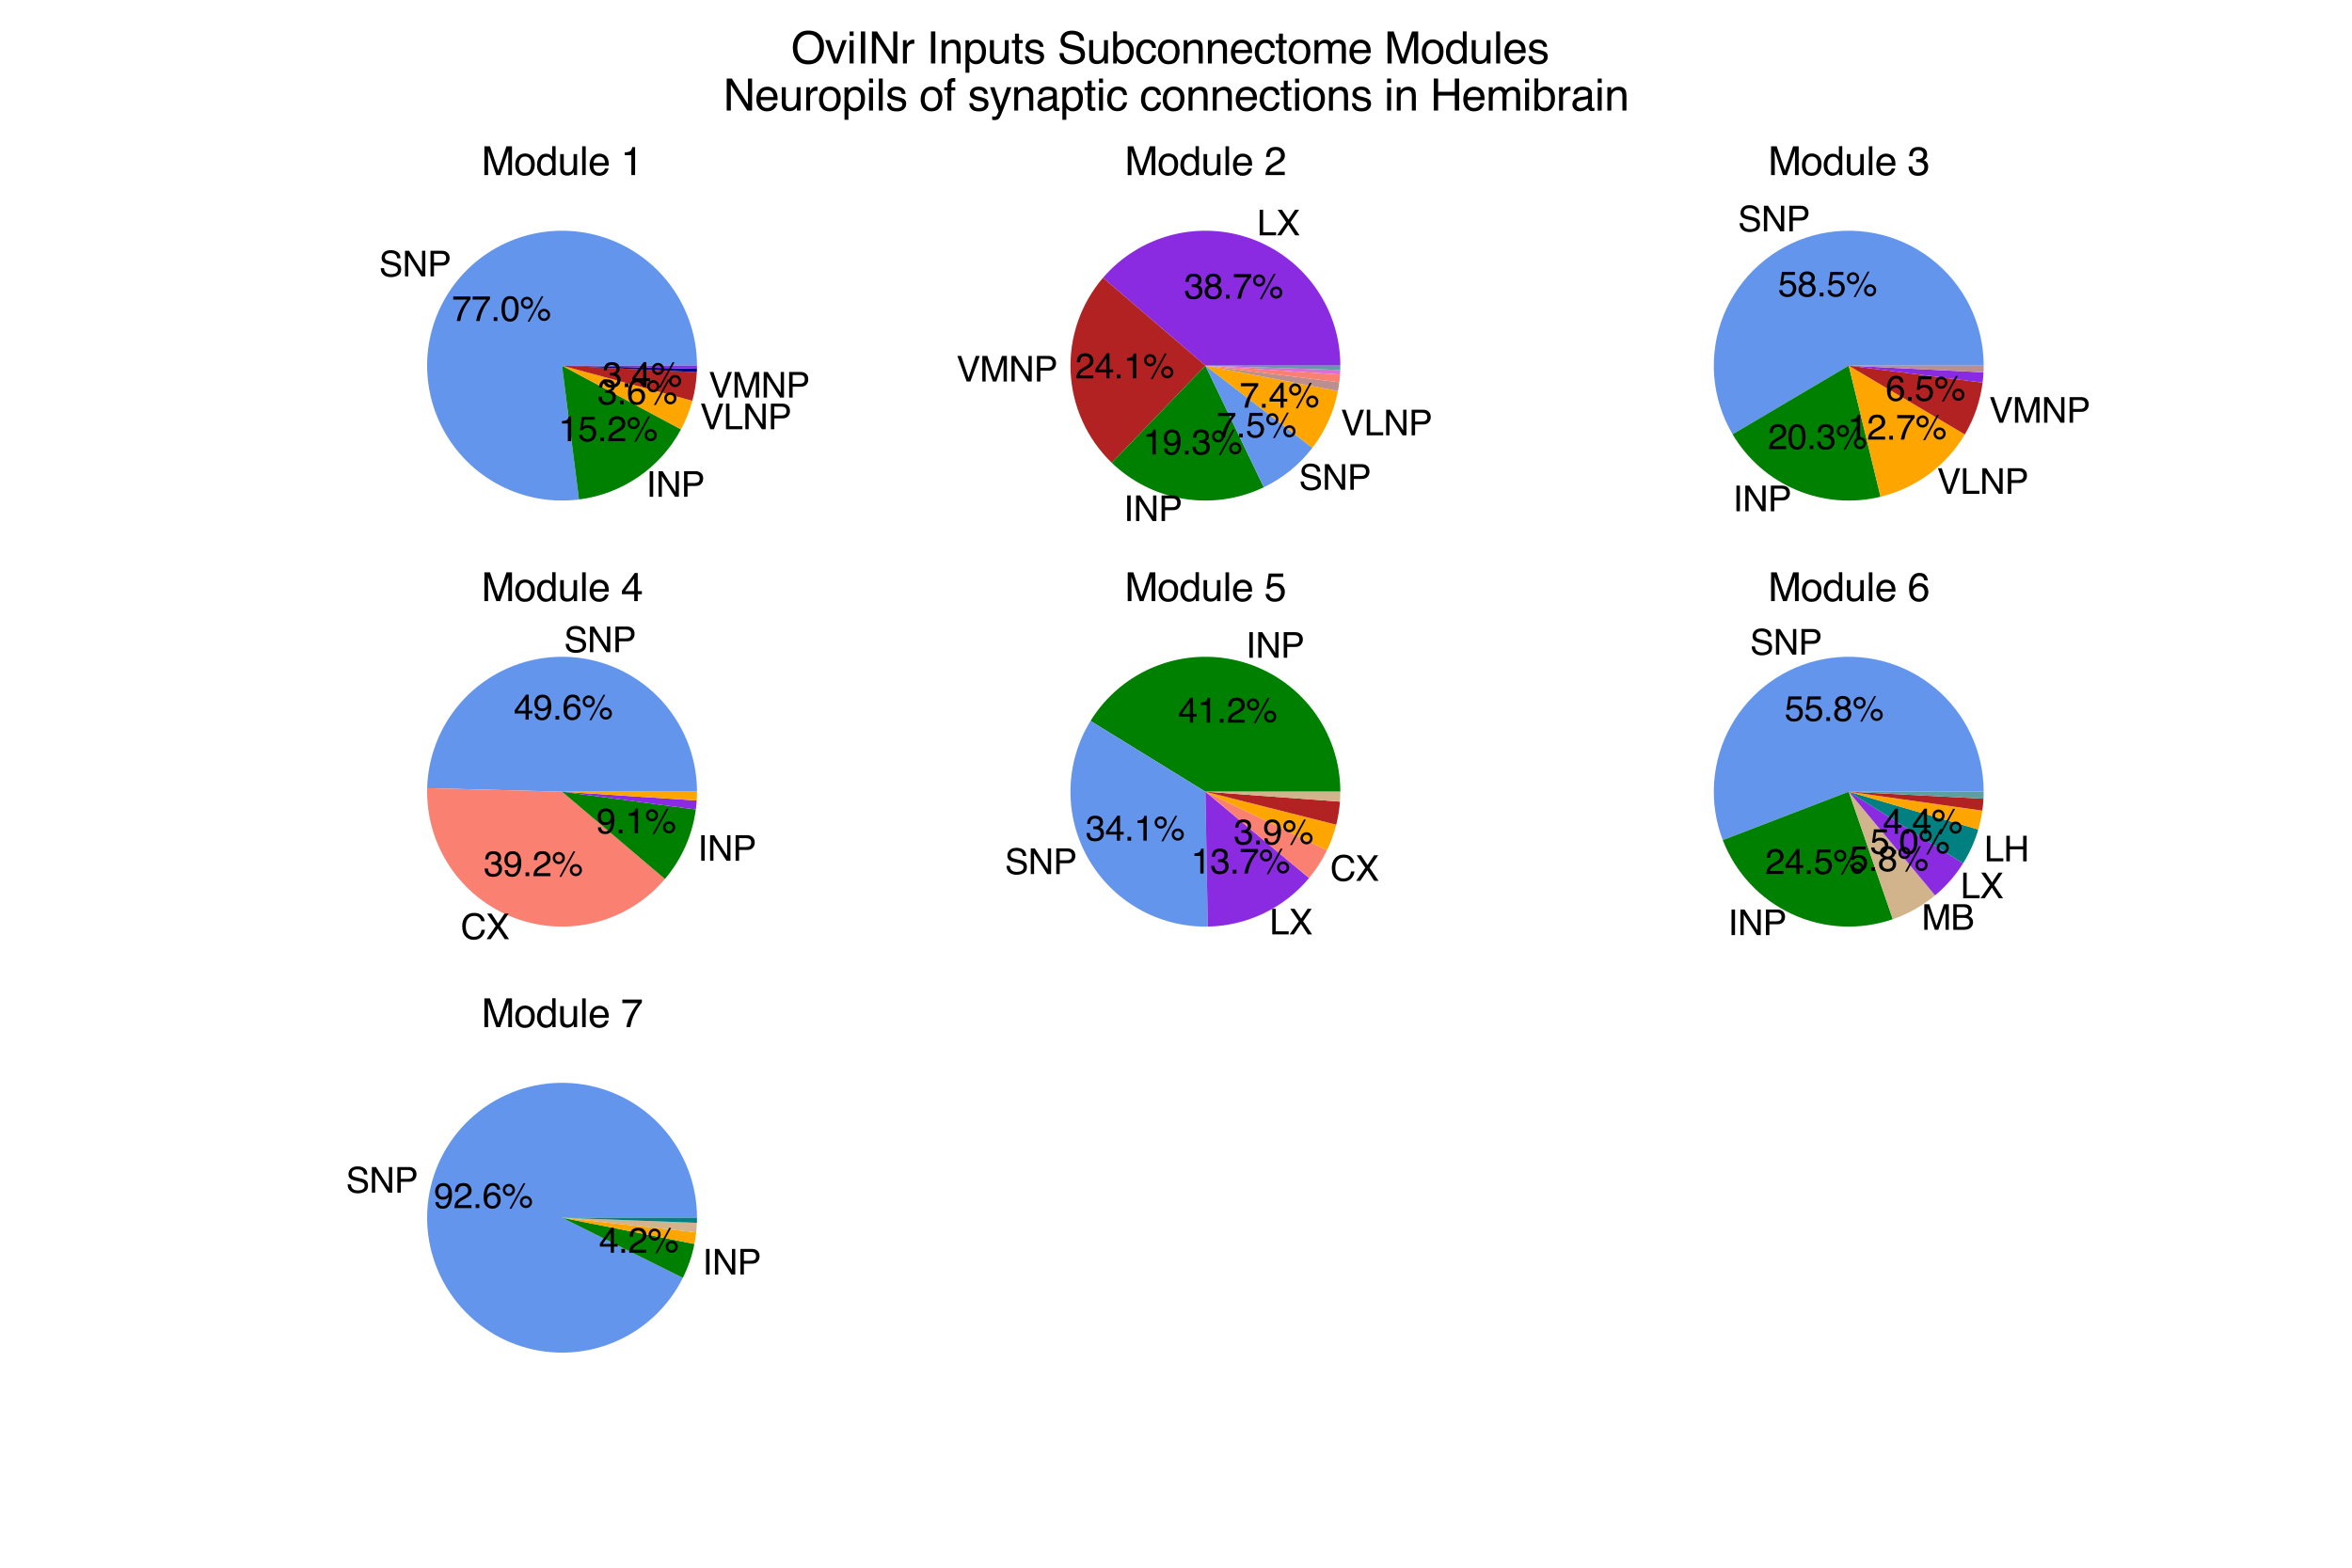 <?xml version="1.0" encoding="utf-8" standalone="no"?>
<!DOCTYPE svg PUBLIC "-//W3C//DTD SVG 1.1//EN"
  "http://www.w3.org/Graphics/SVG/1.1/DTD/svg11.dtd">
<svg xmlns:xlink="http://www.w3.org/1999/xlink" width="1080pt" height="720pt" viewBox="0 0 1080 720" xmlns="http://www.w3.org/2000/svg" version="1.1">
 <defs>
  <style type="text/css">*{stroke-linejoin: round; stroke-linecap: butt}</style>
 </defs>
 <g id="figure_1">
  <g id="patch_1">
   <path d="M 0 720 
L 1080 720 
L 1080 0 
L 0 0 
z
" style="fill: #ffffff"/>
  </g>
  <g id="axes_1">
   <g id="patch_2">
    <path d="M 320.051 167.929 
C 320.051 161.672 319.103 155.45 317.239 149.476 
C 315.375 143.503 312.618 137.846 309.06 132.698 
C 305.502 127.55 301.184 122.971 296.255 119.117 
C 291.325 115.262 285.84 112.177 279.986 109.965 
C 274.132 107.754 267.977 106.442 261.73 106.074 
C 255.483 105.706 249.217 106.287 243.144 107.796 
C 237.071 109.306 231.261 111.726 225.913 114.975 
C 220.566 118.225 215.741 122.266 211.603 126.96 
C 207.466 131.655 204.063 136.949 201.511 142.663 
C 198.96 148.377 197.288 154.444 196.554 160.659 
C 195.82 166.873 196.031 173.163 197.181 179.314 
C 198.33 185.465 200.405 191.407 203.335 196.936 
C 206.264 202.466 210.015 207.52 214.458 211.926 
C 218.901 216.332 223.986 220.04 229.54 222.923 
C 235.094 225.807 241.053 227.832 247.213 228.93 
C 253.374 230.028 259.665 230.187 265.873 229.401 
L 258.088 167.929 
z
" style="fill: #6495ed"/>
   </g>
   <g id="patch_3">
    <path d="M 265.873 229.401 
C 275.682 228.159 285.052 224.586 293.199 218.984 
C 301.345 213.382 308.034 205.91 312.704 197.195 
L 258.088 167.929 
z
" style="fill: #008000"/>
   </g>
   <g id="patch_4">
    <path d="M 312.704 197.195 
C 313.818 195.115 314.813 192.972 315.684 190.778 
C 316.554 188.584 317.299 186.342 317.913 184.063 
L 258.088 167.929 
z
" style="fill: #ffa500"/>
   </g>
   <g id="patch_5">
    <path d="M 317.913 184.063 
C 318.491 181.92 318.954 179.747 319.299 177.554 
C 319.643 175.361 319.87 173.151 319.978 170.934 
L 258.088 167.929 
z
" style="fill: #b22222"/>
   </g>
   <g id="patch_6">
    <path d="M 319.978 170.934 
C 319.99 170.671 320.002 170.408 320.011 170.145 
C 320.02 169.882 320.028 169.619 320.034 169.355 
L 258.088 167.929 
z
" style="fill: #000080"/>
   </g>
   <g id="patch_7">
    <path d="M 320.034 169.355 
C 320.04 169.118 320.044 168.88 320.046 168.642 
C 320.049 168.405 320.051 168.167 320.051 167.929 
L 258.088 167.929 
z
" style="fill: #8a2be2"/>
   </g>
   <g id="matplotlib.axis_1"/>
   <g id="matplotlib.axis_2"/>
   <g id="text_1">
    <!-- SNP -->
    <g transform="translate(174.055 126.935) scale(0.16 -0.16)">
     <defs>
      <path id="Helvetica-53" d="M 894 1481 
Q 916 1091 1078 847 
Q 1388 391 2169 391 
Q 2519 391 2806 491 
Q 3363 684 3363 1184 
Q 3363 1559 3128 1719 
Q 2891 1875 2384 1991 
L 1763 2131 
Q 1153 2269 900 2434 
Q 463 2722 463 3294 
Q 463 3913 891 4309 
Q 1319 4706 2103 4706 
Q 2825 4706 3329 4357 
Q 3834 4009 3834 3244 
L 3250 3244 
Q 3203 3613 3050 3809 
Q 2766 4169 2084 4169 
Q 1534 4169 1293 3937 
Q 1053 3706 1053 3400 
Q 1053 3063 1334 2906 
Q 1519 2806 2169 2656 
L 2813 2509 
Q 3278 2403 3531 2219 
Q 3969 1897 3969 1284 
Q 3969 522 3414 194 
Q 2859 -134 2125 -134 
Q 1269 -134 784 303 
Q 300 738 309 1481 
L 894 1481 
z
M 2150 4716 
L 2150 4716 
z
" transform="scale(0.016)"/>
      <path id="Helvetica-4e" d="M 488 4591 
L 1222 4591 
L 3541 872 
L 3541 4591 
L 4131 4591 
L 4131 0 
L 3434 0 
L 1081 3716 
L 1081 0 
L 488 0 
L 488 4591 
z
M 2269 4591 
L 2269 4591 
z
" transform="scale(0.016)"/>
      <path id="Helvetica-50" d="M 547 4591 
L 2613 4591 
Q 3225 4591 3600 4245 
Q 3975 3900 3975 3275 
Q 3975 2738 3640 2339 
Q 3306 1941 2613 1941 
L 1169 1941 
L 1169 0 
L 547 0 
L 547 4591 
z
M 3347 3272 
Q 3347 3778 2972 3959 
Q 2766 4056 2406 4056 
L 1169 4056 
L 1169 2466 
L 2406 2466 
Q 2825 2466 3086 2644 
Q 3347 2822 3347 3272 
z
" transform="scale(0.016)"/>
     </defs>
     <use xlink:href="#Helvetica-53"/>
     <use xlink:href="#Helvetica-4e" transform="translate(66.699 0)"/>
     <use xlink:href="#Helvetica-50" transform="translate(138.916 0)"/>
    </g>
   </g>
   <g id="text_2">
    <!-- 77.0% -->
    <g transform="translate(207.515 147.419) scale(0.16 -0.16)">
     <defs>
      <path id="Helvetica-37" d="M 3347 4400 
L 3347 3909 
Q 3131 3700 2773 3181 
Q 2416 2663 2141 2063 
Q 1869 1478 1728 997 
Q 1638 688 1494 0 
L 872 0 
Q 1084 1281 1809 2550 
Q 2238 3294 2709 3834 
L 234 3834 
L 234 4400 
L 3347 4400 
z
" transform="scale(0.016)"/>
      <path id="Helvetica-2e" d="M 547 681 
L 1200 681 
L 1200 0 
L 547 0 
L 547 681 
z
" transform="scale(0.016)"/>
      <path id="Helvetica-30" d="M 1731 4475 
Q 2600 4475 2988 3759 
Q 3288 3206 3288 2244 
Q 3288 1331 3016 734 
Q 2622 -122 1728 -122 
Q 922 -122 528 578 
Q 200 1163 200 2147 
Q 200 2909 397 3456 
Q 766 4475 1731 4475 
z
M 1725 391 
Q 2163 391 2422 778 
Q 2681 1166 2681 2222 
Q 2681 2984 2493 3476 
Q 2306 3969 1766 3969 
Q 1269 3969 1039 3501 
Q 809 3034 809 2125 
Q 809 1441 956 1025 
Q 1181 391 1725 391 
z
" transform="scale(0.016)"/>
      <path id="Helvetica-25" d="M 4363 2175 
Q 4813 2175 5131 1856 
Q 5450 1538 5450 1088 
Q 5450 638 5131 319 
Q 4813 0 4363 0 
Q 3909 0 3590 319 
Q 3272 638 3272 1088 
Q 3272 1538 3590 1856 
Q 3909 2175 4363 2175 
z
M 3909 4456 
L 4256 4456 
L 1753 -119 
L 1406 -119 
L 3909 4456 
z
M 1294 2606 
Q 1563 2606 1752 2795 
Q 1941 2984 1941 3250 
Q 1941 3516 1752 3705 
Q 1563 3894 1294 3894 
Q 1028 3894 839 3706 
Q 650 3519 650 3250 
Q 650 2984 839 2795 
Q 1028 2606 1294 2606 
z
M 1294 4341 
Q 1747 4341 2065 4020 
Q 2384 3700 2384 3250 
Q 2384 2800 2065 2481 
Q 1747 2163 1294 2163 
Q 844 2163 525 2481 
Q 206 2800 206 3250 
Q 206 3700 525 4020 
Q 844 4341 1294 4341 
z
M 4363 444 
Q 4628 444 4817 633 
Q 5006 822 5006 1088 
Q 5006 1353 4817 1542 
Q 4628 1731 4363 1731 
Q 4094 1731 3905 1542 
Q 3716 1353 3716 1088 
Q 3716 822 3905 633 
Q 4094 444 4363 444 
z
" transform="scale(0.016)"/>
     </defs>
     <use xlink:href="#Helvetica-37"/>
     <use xlink:href="#Helvetica-37" transform="translate(55.615 0)"/>
     <use xlink:href="#Helvetica-2e" transform="translate(111.23 0)"/>
     <use xlink:href="#Helvetica-30" transform="translate(139.014 0)"/>
     <use xlink:href="#Helvetica-25" transform="translate(194.629 0)"/>
    </g>
   </g>
   <g id="text_3">
    <!-- INP -->
    <g transform="translate(296.71 228.161) scale(0.16 -0.16)">
     <defs>
      <path id="Helvetica-49" d="M 628 4591 
L 1256 4591 
L 1256 0 
L 628 0 
L 628 4591 
z
" transform="scale(0.016)"/>
     </defs>
     <use xlink:href="#Helvetica-49"/>
     <use xlink:href="#Helvetica-4e" transform="translate(27.783 0)"/>
     <use xlink:href="#Helvetica-50" transform="translate(100 0)"/>
    </g>
   </g>
   <g id="text_4">
    <!-- 15.2% -->
    <g transform="translate(256.472 202.633) scale(0.16 -0.16)">
     <defs>
      <path id="Helvetica-31" d="M 613 3169 
L 613 3600 
Q 1222 3659 1462 3798 
Q 1703 3938 1822 4456 
L 2266 4456 
L 2266 0 
L 1666 0 
L 1666 3169 
L 613 3169 
z
" transform="scale(0.016)"/>
      <path id="Helvetica-35" d="M 791 1141 
Q 847 659 1238 475 
Q 1438 381 1700 381 
Q 2200 381 2440 700 
Q 2681 1019 2681 1406 
Q 2681 1875 2395 2131 
Q 2109 2388 1709 2388 
Q 1419 2388 1211 2275 
Q 1003 2163 856 1963 
L 369 1991 
L 709 4400 
L 3034 4400 
L 3034 3856 
L 1131 3856 
L 941 2613 
Q 1097 2731 1238 2791 
Q 1488 2894 1816 2894 
Q 2431 2894 2859 2497 
Q 3288 2100 3288 1491 
Q 3288 856 2895 371 
Q 2503 -113 1644 -113 
Q 1097 -113 676 195 
Q 256 503 206 1141 
L 791 1141 
z
" transform="scale(0.016)"/>
      <path id="Helvetica-32" d="M 200 0 
Q 231 578 439 1006 
Q 647 1434 1250 1784 
L 1850 2131 
Q 2253 2366 2416 2531 
Q 2672 2791 2672 3125 
Q 2672 3516 2437 3745 
Q 2203 3975 1813 3975 
Q 1234 3975 1013 3538 
Q 894 3303 881 2888 
L 309 2888 
Q 319 3472 525 3841 
Q 891 4491 1816 4491 
Q 2584 4491 2939 4075 
Q 3294 3659 3294 3150 
Q 3294 2613 2916 2231 
Q 2697 2009 2131 1694 
L 1703 1456 
Q 1397 1288 1222 1134 
Q 909 863 828 531 
L 3272 531 
L 3272 0 
L 200 0 
z
" transform="scale(0.016)"/>
     </defs>
     <use xlink:href="#Helvetica-31"/>
     <use xlink:href="#Helvetica-35" transform="translate(55.615 0)"/>
     <use xlink:href="#Helvetica-2e" transform="translate(111.23 0)"/>
     <use xlink:href="#Helvetica-32" transform="translate(139.014 0)"/>
     <use xlink:href="#Helvetica-25" transform="translate(194.629 0)"/>
    </g>
   </g>
   <g id="text_5">
    <!-- VLNP -->
    <g transform="translate(321.443 197.135) scale(0.16 -0.16)">
     <defs>
      <path id="Helvetica-56" d="M 850 4591 
L 2169 681 
L 3472 4591 
L 4169 4591 
L 2494 0 
L 1834 0 
L 163 4591 
L 850 4591 
z
" transform="scale(0.016)"/>
      <path id="Helvetica-4c" d="M 488 4591 
L 1109 4591 
L 1109 547 
L 3434 547 
L 3434 0 
L 488 0 
L 488 4591 
z
" transform="scale(0.016)"/>
     </defs>
     <use xlink:href="#Helvetica-56"/>
     <use xlink:href="#Helvetica-4c" transform="translate(66.699 0)"/>
     <use xlink:href="#Helvetica-4e" transform="translate(122.314 0)"/>
     <use xlink:href="#Helvetica-50" transform="translate(194.531 0)"/>
    </g>
   </g>
   <g id="text_6">
    <!-- 3.6% -->
    <g transform="translate(274.412 185.71) scale(0.16 -0.16)">
     <defs>
      <path id="Helvetica-33" d="M 1663 -122 
Q 869 -122 511 314 
Q 153 750 153 1375 
L 741 1375 
Q 778 941 903 744 
Q 1122 391 1694 391 
Q 2138 391 2406 628 
Q 2675 866 2675 1241 
Q 2675 1703 2392 1887 
Q 2109 2072 1606 2072 
Q 1550 2072 1492 2070 
Q 1434 2069 1375 2066 
L 1375 2563 
Q 1463 2553 1522 2550 
Q 1581 2547 1650 2547 
Q 1966 2547 2169 2647 
Q 2525 2822 2525 3272 
Q 2525 3606 2287 3787 
Q 2050 3969 1734 3969 
Q 1172 3969 956 3594 
Q 838 3388 822 3006 
L 266 3006 
Q 266 3506 466 3856 
Q 809 4481 1675 4481 
Q 2359 4481 2734 4176 
Q 3109 3872 3109 3294 
Q 3109 2881 2888 2625 
Q 2750 2466 2531 2375 
Q 2884 2278 3082 2001 
Q 3281 1725 3281 1325 
Q 3281 684 2859 281 
Q 2438 -122 1663 -122 
z
" transform="scale(0.016)"/>
      <path id="Helvetica-36" d="M 1872 4494 
Q 2622 4494 2917 4105 
Q 3213 3716 3213 3303 
L 2656 3303 
Q 2606 3569 2497 3719 
Q 2294 4000 1881 4000 
Q 1409 4000 1131 3564 
Q 853 3128 822 2316 
Q 1016 2600 1309 2741 
Q 1578 2866 1909 2866 
Q 2472 2866 2890 2506 
Q 3309 2147 3309 1434 
Q 3309 825 2912 354 
Q 2516 -116 1781 -116 
Q 1153 -116 697 361 
Q 241 838 241 1966 
Q 241 2800 444 3381 
Q 834 4494 1872 4494 
z
M 1831 384 
Q 2275 384 2495 682 
Q 2716 981 2716 1388 
Q 2716 1731 2519 2042 
Q 2322 2353 1803 2353 
Q 1441 2353 1167 2112 
Q 894 1872 894 1388 
Q 894 963 1142 673 
Q 1391 384 1831 384 
z
" transform="scale(0.016)"/>
     </defs>
     <use xlink:href="#Helvetica-33"/>
     <use xlink:href="#Helvetica-2e" transform="translate(55.615 0)"/>
     <use xlink:href="#Helvetica-36" transform="translate(83.398 0)"/>
     <use xlink:href="#Helvetica-25" transform="translate(139.014 0)"/>
    </g>
   </g>
   <g id="text_7">
    <!-- VMNP -->
    <g transform="translate(325.42 182.588) scale(0.16 -0.16)">
     <defs>
      <path id="Helvetica-4d" d="M 472 4591 
L 1363 4591 
L 2681 709 
L 3991 4591 
L 4872 4591 
L 4872 0 
L 4281 0 
L 4281 2709 
Q 4281 2850 4287 3175 
Q 4294 3500 4294 3872 
L 2984 0 
L 2369 0 
L 1050 3872 
L 1050 3731 
Q 1050 3563 1058 3217 
Q 1066 2872 1066 2709 
L 1066 0 
L 472 0 
L 472 4591 
z
" transform="scale(0.016)"/>
     </defs>
     <use xlink:href="#Helvetica-56"/>
     <use xlink:href="#Helvetica-4d" transform="translate(66.699 0)"/>
     <use xlink:href="#Helvetica-4e" transform="translate(150 0)"/>
     <use xlink:href="#Helvetica-50" transform="translate(222.217 0)"/>
    </g>
   </g>
   <g id="text_8">
    <!-- 3.4% -->
    <g transform="translate(276.581 177.775) scale(0.16 -0.16)">
     <defs>
      <path id="Helvetica-34" d="M 2116 1584 
L 2116 3613 
L 681 1584 
L 2116 1584 
z
M 2125 0 
L 2125 1094 
L 163 1094 
L 163 1644 
L 2213 4488 
L 2688 4488 
L 2688 1584 
L 3347 1584 
L 3347 1094 
L 2688 1094 
L 2688 0 
L 2125 0 
z
" transform="scale(0.016)"/>
     </defs>
     <use xlink:href="#Helvetica-33"/>
     <use xlink:href="#Helvetica-2e" transform="translate(55.615 0)"/>
     <use xlink:href="#Helvetica-34" transform="translate(83.398 0)"/>
     <use xlink:href="#Helvetica-25" transform="translate(139.014 0)"/>
    </g>
   </g>
   <g id="text_9">
    <!-- Module 1 -->
    <g transform="translate(221.067 80.4) scale(0.18 -0.18)">
     <defs>
      <path id="Helvetica-6f" d="M 1741 363 
Q 2300 363 2508 786 
Q 2716 1209 2716 1728 
Q 2716 2197 2566 2491 
Q 2328 2953 1747 2953 
Q 1231 2953 997 2559 
Q 763 2166 763 1609 
Q 763 1075 997 719 
Q 1231 363 1741 363 
z
M 1763 3444 
Q 2409 3444 2856 3012 
Q 3303 2581 3303 1744 
Q 3303 934 2909 406 
Q 2516 -122 1688 -122 
Q 997 -122 590 345 
Q 184 813 184 1600 
Q 184 2444 612 2944 
Q 1041 3444 1763 3444 
z
M 1744 3428 
L 1744 3428 
z
" transform="scale(0.016)"/>
      <path id="Helvetica-64" d="M 769 1634 
Q 769 1097 997 734 
Q 1225 372 1728 372 
Q 2119 372 2370 708 
Q 2622 1044 2622 1672 
Q 2622 2306 2362 2611 
Q 2103 2916 1722 2916 
Q 1297 2916 1033 2591 
Q 769 2266 769 1634 
z
M 1616 3406 
Q 2000 3406 2259 3244 
Q 2409 3150 2600 2916 
L 2600 4606 
L 3141 4606 
L 3141 0 
L 2634 0 
L 2634 466 
Q 2438 156 2169 18 
Q 1900 -119 1553 -119 
Q 994 -119 584 351 
Q 175 822 175 1603 
Q 175 2334 548 2870 
Q 922 3406 1616 3406 
z
" transform="scale(0.016)"/>
      <path id="Helvetica-75" d="M 975 3347 
L 975 1125 
Q 975 869 1056 706 
Q 1206 406 1616 406 
Q 2203 406 2416 931 
Q 2531 1213 2531 1703 
L 2531 3347 
L 3094 3347 
L 3094 0 
L 2563 0 
L 2569 494 
Q 2459 303 2297 172 
Q 1975 -91 1516 -91 
Q 800 -91 541 388 
Q 400 644 400 1072 
L 400 3347 
L 975 3347 
z
M 1747 3428 
L 1747 3428 
z
" transform="scale(0.016)"/>
      <path id="Helvetica-6c" d="M 428 4591 
L 991 4591 
L 991 0 
L 428 0 
L 428 4591 
z
" transform="scale(0.016)"/>
      <path id="Helvetica-65" d="M 1806 3422 
Q 2163 3422 2497 3255 
Q 2831 3088 3006 2822 
Q 3175 2569 3231 2231 
Q 3281 2000 3281 1494 
L 828 1494 
Q 844 984 1069 676 
Q 1294 369 1766 369 
Q 2206 369 2469 659 
Q 2619 828 2681 1050 
L 3234 1050 
Q 3213 866 3089 639 
Q 2966 413 2813 269 
Q 2556 19 2178 -69 
Q 1975 -119 1719 -119 
Q 1094 -119 659 336 
Q 225 791 225 1609 
Q 225 2416 662 2919 
Q 1100 3422 1806 3422 
z
M 2703 1941 
Q 2669 2306 2544 2525 
Q 2313 2931 1772 2931 
Q 1384 2931 1121 2651 
Q 859 2372 844 1941 
L 2703 1941 
z
M 1753 3428 
L 1753 3428 
z
" transform="scale(0.016)"/>
      <path id="Helvetica-20" transform="scale(0.016)"/>
     </defs>
     <use xlink:href="#Helvetica-4d"/>
     <use xlink:href="#Helvetica-6f" transform="translate(83.301 0)"/>
     <use xlink:href="#Helvetica-64" transform="translate(138.916 0)"/>
     <use xlink:href="#Helvetica-75" transform="translate(194.531 0)"/>
     <use xlink:href="#Helvetica-6c" transform="translate(250.146 0)"/>
     <use xlink:href="#Helvetica-65" transform="translate(272.363 0)"/>
     <use xlink:href="#Helvetica-20" transform="translate(327.979 0)"/>
     <use xlink:href="#Helvetica-31" transform="translate(355.762 0)"/>
    </g>
   </g>
  </g>
  <g id="axes_2">
   <g id="patch_8">
    <path d="M 615.462 167.929 
C 615.462 155.274 611.585 142.918 604.356 132.531 
C 597.126 122.144 586.885 114.218 575.017 109.823 
C 563.149 105.428 550.215 104.773 537.964 107.946 
C 525.713 111.119 514.724 117.971 506.481 127.574 
L 553.5 167.929 
z
" style="fill: #8a2be2"/>
   </g>
   <g id="patch_9">
    <path d="M 506.481 127.574 
C 496.185 139.57 490.861 155.063 491.607 170.854 
C 492.353 186.645 499.115 201.567 510.496 212.539 
L 553.5 167.929 
z
" style="fill: #b22222"/>
   </g>
   <g id="patch_10">
    <path d="M 510.496 212.539 
C 519.594 221.309 531.16 227.09 543.636 229.102 
C 556.111 231.113 568.908 229.261 580.302 223.795 
L 553.5 167.929 
z
" style="fill: #008000"/>
   </g>
   <g id="patch_11">
    <path d="M 580.302 223.795 
C 584.668 221.701 588.773 219.102 592.534 216.051 
C 596.295 213 599.685 209.52 602.635 205.68 
L 553.5 167.929 
z
" style="fill: #6495ed"/>
   </g>
   <g id="patch_12">
    <path d="M 602.635 205.68 
C 605.57 201.86 608.049 197.711 610.023 193.317 
C 611.996 188.923 613.451 184.314 614.357 179.583 
L 553.5 167.929 
z
" style="fill: #ffa500"/>
   </g>
   <g id="patch_13">
    <path d="M 614.357 179.583 
C 614.484 178.917 614.601 178.248 614.707 177.577 
C 614.812 176.907 614.907 176.235 614.991 175.561 
L 553.5 167.929 
z
" style="fill: #bc8f8f"/>
   </g>
   <g id="patch_14">
    <path d="M 614.991 175.561 
C 615.064 174.971 615.128 174.381 615.185 173.789 
C 615.241 173.198 615.288 172.606 615.328 172.013 
L 553.5 167.929 
z
" style="fill: #fa8072"/>
   </g>
   <g id="patch_15">
    <path d="M 615.328 172.013 
C 615.351 171.665 615.371 171.317 615.388 170.969 
C 615.405 170.621 615.419 170.273 615.43 169.925 
L 553.5 167.929 
z
" style="fill: #da70d6"/>
   </g>
   <g id="patch_16">
    <path d="M 615.43 169.925 
C 615.441 169.592 615.449 169.26 615.454 168.927 
C 615.46 168.595 615.462 168.262 615.462 167.929 
L 553.5 167.929 
z
" style="fill: #5f9ea0"/>
   </g>
   <g id="matplotlib.axis_3"/>
   <g id="matplotlib.axis_4"/>
   <g id="text_10">
    <!-- LX -->
    <g transform="translate(577.169 108.084) scale(0.16 -0.16)">
     <defs>
      <path id="Helvetica-58" d="M 881 0 
L 131 0 
L 1775 2353 
L 234 4591 
L 1013 4591 
L 2184 2834 
L 3347 4591 
L 4088 4591 
L 2547 2353 
L 4163 0 
L 3391 0 
L 2153 1888 
L 881 0 
z
" transform="scale(0.016)"/>
     </defs>
     <use xlink:href="#Helvetica-4c"/>
     <use xlink:href="#Helvetica-58" transform="translate(55.615 0)"/>
    </g>
   </g>
   <g id="text_11">
    <!-- 38.7% -->
    <g transform="translate(543.728 137.137) scale(0.16 -0.16)">
     <defs>
      <path id="Helvetica-38" d="M 1741 2600 
Q 2113 2600 2322 2808 
Q 2531 3016 2531 3303 
Q 2531 3553 2331 3762 
Q 2131 3972 1722 3972 
Q 1316 3972 1134 3762 
Q 953 3553 953 3272 
Q 953 2956 1187 2778 
Q 1422 2600 1741 2600 
z
M 1775 384 
Q 2166 384 2423 595 
Q 2681 806 2681 1225 
Q 2681 1659 2415 1884 
Q 2150 2109 1734 2109 
Q 1331 2109 1076 1879 
Q 822 1650 822 1244 
Q 822 894 1055 639 
Q 1288 384 1775 384 
z
M 975 2384 
Q 741 2484 609 2619 
Q 363 2869 363 3269 
Q 363 3769 725 4128 
Q 1088 4488 1753 4488 
Q 2397 4488 2762 4148 
Q 3128 3809 3128 3356 
Q 3128 2938 2916 2678 
Q 2797 2531 2547 2391 
Q 2825 2263 2984 2097 
Q 3281 1784 3281 1284 
Q 3281 694 2884 283 
Q 2488 -128 1763 -128 
Q 1109 -128 657 226 
Q 206 581 206 1256 
Q 206 1653 400 1942 
Q 594 2231 975 2384 
z
" transform="scale(0.016)"/>
     </defs>
     <use xlink:href="#Helvetica-33"/>
     <use xlink:href="#Helvetica-38" transform="translate(55.615 0)"/>
     <use xlink:href="#Helvetica-2e" transform="translate(111.23 0)"/>
     <use xlink:href="#Helvetica-37" transform="translate(139.014 0)"/>
     <use xlink:href="#Helvetica-25" transform="translate(194.629 0)"/>
    </g>
   </g>
   <g id="text_12">
    <!-- VMNP -->
    <g transform="translate(439.19 175.218) scale(0.16 -0.16)">
     <use xlink:href="#Helvetica-56"/>
     <use xlink:href="#Helvetica-4d" transform="translate(66.699 0)"/>
     <use xlink:href="#Helvetica-4e" transform="translate(150 0)"/>
     <use xlink:href="#Helvetica-50" transform="translate(222.217 0)"/>
    </g>
   </g>
   <g id="text_13">
    <!-- 24.1% -->
    <g transform="translate(493.682 173.755) scale(0.16 -0.16)">
     <use xlink:href="#Helvetica-32"/>
     <use xlink:href="#Helvetica-34" transform="translate(55.615 0)"/>
     <use xlink:href="#Helvetica-2e" transform="translate(111.23 0)"/>
     <use xlink:href="#Helvetica-31" transform="translate(139.014 0)"/>
     <use xlink:href="#Helvetica-25" transform="translate(194.629 0)"/>
    </g>
   </g>
   <g id="text_14">
    <!-- INP -->
    <g transform="translate(515.977 239.29) scale(0.16 -0.16)">
     <use xlink:href="#Helvetica-49"/>
     <use xlink:href="#Helvetica-4e" transform="translate(27.783 0)"/>
     <use xlink:href="#Helvetica-50" transform="translate(100 0)"/>
    </g>
   </g>
   <g id="text_15">
    <!-- 19.3% -->
    <g transform="translate(524.899 208.704) scale(0.16 -0.16)">
     <defs>
      <path id="Helvetica-39" d="M 850 1081 
Q 875 616 1209 438 
Q 1381 344 1597 344 
Q 2000 344 2284 680 
Q 2569 1016 2688 2044 
Q 2500 1747 2223 1626 
Q 1947 1506 1628 1506 
Q 981 1506 604 1909 
Q 228 2313 228 2947 
Q 228 3556 600 4018 
Q 972 4481 1697 4481 
Q 2675 4481 3047 3600 
Q 3253 3116 3253 2388 
Q 3253 1566 3006 931 
Q 2597 -125 1619 -125 
Q 963 -125 622 219 
Q 281 563 281 1081 
L 850 1081 
z
M 1703 2000 
Q 2038 2000 2314 2220 
Q 2591 2441 2591 2991 
Q 2591 3484 2342 3726 
Q 2094 3969 1709 3969 
Q 1297 3969 1055 3692 
Q 813 3416 813 2953 
Q 813 2516 1025 2258 
Q 1238 2000 1703 2000 
z
" transform="scale(0.016)"/>
     </defs>
     <use xlink:href="#Helvetica-31"/>
     <use xlink:href="#Helvetica-39" transform="translate(55.615 0)"/>
     <use xlink:href="#Helvetica-2e" transform="translate(111.23 0)"/>
     <use xlink:href="#Helvetica-33" transform="translate(139.014 0)"/>
     <use xlink:href="#Helvetica-25" transform="translate(194.629 0)"/>
    </g>
   </g>
   <g id="text_16">
    <!-- SNP -->
    <g transform="translate(596.437 224.934) scale(0.16 -0.16)">
     <use xlink:href="#Helvetica-53"/>
     <use xlink:href="#Helvetica-4e" transform="translate(66.699 0)"/>
     <use xlink:href="#Helvetica-50" transform="translate(138.916 0)"/>
    </g>
   </g>
   <g id="text_17">
    <!-- 7.5% -->
    <g transform="translate(558.687 200.874) scale(0.16 -0.16)">
     <use xlink:href="#Helvetica-37"/>
     <use xlink:href="#Helvetica-2e" transform="translate(55.615 0)"/>
     <use xlink:href="#Helvetica-35" transform="translate(83.398 0)"/>
     <use xlink:href="#Helvetica-25" transform="translate(139.014 0)"/>
    </g>
   </g>
   <g id="text_18">
    <!-- VLNP -->
    <g transform="translate(615.675 199.927) scale(0.16 -0.16)">
     <use xlink:href="#Helvetica-56"/>
     <use xlink:href="#Helvetica-4c" transform="translate(66.699 0)"/>
     <use xlink:href="#Helvetica-4e" transform="translate(122.314 0)"/>
     <use xlink:href="#Helvetica-50" transform="translate(194.531 0)"/>
    </g>
   </g>
   <g id="text_19">
    <!-- 7.4% -->
    <g transform="translate(569.18 187.233) scale(0.16 -0.16)">
     <use xlink:href="#Helvetica-37"/>
     <use xlink:href="#Helvetica-2e" transform="translate(55.615 0)"/>
     <use xlink:href="#Helvetica-34" transform="translate(83.398 0)"/>
     <use xlink:href="#Helvetica-25" transform="translate(139.014 0)"/>
    </g>
   </g>
   <g id="text_20">
    <!-- Module 2 -->
    <g transform="translate(516.479 80.4) scale(0.18 -0.18)">
     <use xlink:href="#Helvetica-4d"/>
     <use xlink:href="#Helvetica-6f" transform="translate(83.301 0)"/>
     <use xlink:href="#Helvetica-64" transform="translate(138.916 0)"/>
     <use xlink:href="#Helvetica-75" transform="translate(194.531 0)"/>
     <use xlink:href="#Helvetica-6c" transform="translate(250.146 0)"/>
     <use xlink:href="#Helvetica-65" transform="translate(272.363 0)"/>
     <use xlink:href="#Helvetica-20" transform="translate(327.979 0)"/>
     <use xlink:href="#Helvetica-32" transform="translate(355.762 0)"/>
    </g>
   </g>
  </g>
  <g id="axes_3">
   <g id="patch_17">
    <path d="M 910.874 167.929 
C 910.874 158.399 908.675 148.996 904.449 140.454 
C 900.223 131.911 894.083 124.458 886.507 118.676 
C 878.931 112.893 870.123 108.936 860.768 107.112 
C 851.414 105.288 841.764 105.647 832.571 108.161 
C 823.378 110.674 814.888 115.275 807.762 121.604 
C 800.637 127.933 795.067 135.822 791.487 144.654 
C 787.907 153.487 786.413 163.027 787.121 172.531 
C 787.828 182.035 790.719 191.249 795.568 199.454 
L 848.912 167.929 
z
" style="fill: #6495ed"/>
   </g>
   <g id="patch_18">
    <path d="M 795.568 199.454 
C 802.324 210.886 812.579 219.849 824.813 225.013 
C 837.046 230.178 850.622 231.276 863.526 228.144 
L 848.912 167.929 
z
" style="fill: #008000"/>
   </g>
   <g id="patch_19">
    <path d="M 863.526 228.144 
C 871.556 226.195 879.116 222.659 885.759 217.745 
C 892.402 212.832 897.996 206.638 902.21 199.531 
L 848.912 167.929 
z
" style="fill: #ffa500"/>
   </g>
   <g id="patch_20">
    <path d="M 902.21 199.531 
C 904.366 195.894 906.144 192.047 907.517 188.048 
C 908.89 184.049 909.85 179.921 910.382 175.727 
L 848.912 167.929 
z
" style="fill: #b22222"/>
   </g>
   <g id="patch_21">
    <path d="M 910.382 175.727 
C 910.481 174.942 910.566 174.156 910.635 173.368 
C 910.704 172.58 910.759 171.791 910.798 171.002 
L 848.912 167.929 
z
" style="fill: #8a2be2"/>
   </g>
   <g id="patch_22">
    <path d="M 910.798 171.002 
C 910.823 170.49 910.842 169.978 910.855 169.466 
C 910.868 168.954 910.874 168.442 910.874 167.929 
L 848.912 167.929 
z
" style="fill: #bc8f8f"/>
   </g>
   <g id="matplotlib.axis_5"/>
   <g id="matplotlib.axis_6"/>
   <g id="text_21">
    <!-- SNP -->
    <g transform="translate(798.037 106.255) scale(0.16 -0.16)">
     <use xlink:href="#Helvetica-53"/>
     <use xlink:href="#Helvetica-4e" transform="translate(66.699 0)"/>
     <use xlink:href="#Helvetica-50" transform="translate(138.916 0)"/>
    </g>
   </g>
   <g id="text_22">
    <!-- 58.5% -->
    <g transform="translate(816.425 136.139) scale(0.16 -0.16)">
     <use xlink:href="#Helvetica-35"/>
     <use xlink:href="#Helvetica-38" transform="translate(55.615 0)"/>
     <use xlink:href="#Helvetica-2e" transform="translate(111.23 0)"/>
     <use xlink:href="#Helvetica-35" transform="translate(139.014 0)"/>
     <use xlink:href="#Helvetica-25" transform="translate(194.629 0)"/>
    </g>
   </g>
   <g id="text_23">
    <!-- INP -->
    <g transform="translate(795.731 234.793) scale(0.16 -0.16)">
     <use xlink:href="#Helvetica-49"/>
     <use xlink:href="#Helvetica-4e" transform="translate(27.783 0)"/>
     <use xlink:href="#Helvetica-50" transform="translate(100 0)"/>
    </g>
   </g>
   <g id="text_24">
    <!-- 20.3% -->
    <g transform="translate(811.77 206.251) scale(0.16 -0.16)">
     <use xlink:href="#Helvetica-32"/>
     <use xlink:href="#Helvetica-30" transform="translate(55.615 0)"/>
     <use xlink:href="#Helvetica-2e" transform="translate(111.23 0)"/>
     <use xlink:href="#Helvetica-33" transform="translate(139.014 0)"/>
     <use xlink:href="#Helvetica-25" transform="translate(194.629 0)"/>
    </g>
   </g>
   <g id="text_25">
    <!-- VLNP -->
    <g transform="translate(889.444 226.798) scale(0.16 -0.16)">
     <use xlink:href="#Helvetica-56"/>
     <use xlink:href="#Helvetica-4c" transform="translate(66.699 0)"/>
     <use xlink:href="#Helvetica-4e" transform="translate(122.314 0)"/>
     <use xlink:href="#Helvetica-50" transform="translate(194.531 0)"/>
    </g>
   </g>
   <g id="text_26">
    <!-- 12.7% -->
    <g transform="translate(848.338 201.89) scale(0.16 -0.16)">
     <use xlink:href="#Helvetica-31"/>
     <use xlink:href="#Helvetica-32" transform="translate(55.615 0)"/>
     <use xlink:href="#Helvetica-2e" transform="translate(111.23 0)"/>
     <use xlink:href="#Helvetica-37" transform="translate(139.014 0)"/>
     <use xlink:href="#Helvetica-25" transform="translate(194.629 0)"/>
    </g>
   </g>
   <g id="text_27">
    <!-- VMNP -->
    <g transform="translate(913.378 194.131) scale(0.16 -0.16)">
     <use xlink:href="#Helvetica-56"/>
     <use xlink:href="#Helvetica-4d" transform="translate(66.699 0)"/>
     <use xlink:href="#Helvetica-4e" transform="translate(150 0)"/>
     <use xlink:href="#Helvetica-50" transform="translate(222.217 0)"/>
    </g>
   </g>
   <g id="text_28">
    <!-- 6.5% -->
    <g transform="translate(865.841 184.072) scale(0.16 -0.16)">
     <use xlink:href="#Helvetica-36"/>
     <use xlink:href="#Helvetica-2e" transform="translate(55.615 0)"/>
     <use xlink:href="#Helvetica-35" transform="translate(83.398 0)"/>
     <use xlink:href="#Helvetica-25" transform="translate(139.014 0)"/>
    </g>
   </g>
   <g id="text_29">
    <!-- Module 3 -->
    <g transform="translate(811.891 80.4) scale(0.18 -0.18)">
     <use xlink:href="#Helvetica-4d"/>
     <use xlink:href="#Helvetica-6f" transform="translate(83.301 0)"/>
     <use xlink:href="#Helvetica-64" transform="translate(138.916 0)"/>
     <use xlink:href="#Helvetica-75" transform="translate(194.531 0)"/>
     <use xlink:href="#Helvetica-6c" transform="translate(250.146 0)"/>
     <use xlink:href="#Helvetica-65" transform="translate(272.363 0)"/>
     <use xlink:href="#Helvetica-20" transform="translate(327.979 0)"/>
     <use xlink:href="#Helvetica-33" transform="translate(355.762 0)"/>
    </g>
   </g>
  </g>
  <g id="axes_4">
   <g id="patch_23">
    <path d="M 320.051 363.6 
C 320.051 347.313 313.629 331.666 302.189 320.075 
C 290.748 308.483 275.187 301.857 258.902 301.643 
C 242.616 301.429 226.886 307.644 215.145 318.932 
C 203.405 330.219 196.575 345.693 196.147 361.973 
L 258.088 363.6 
z
" style="fill: #6495ed"/>
   </g>
   <g id="patch_24">
    <path d="M 196.147 361.973 
C 195.811 374.792 199.461 387.404 206.593 398.061 
C 213.725 408.718 223.992 416.903 235.97 421.48 
C 247.948 426.057 261.057 426.806 273.478 423.621 
C 285.899 420.436 297.03 413.473 305.328 403.696 
L 258.088 363.6 
z
" style="fill: #fa8072"/>
   </g>
   <g id="patch_25">
    <path d="M 305.328 403.696 
C 309.155 399.188 312.317 394.155 314.717 388.75 
C 317.117 383.346 318.731 377.625 319.51 371.763 
L 258.088 363.6 
z
" style="fill: #008000"/>
   </g>
   <g id="patch_26">
    <path d="M 319.51 371.763 
C 319.601 371.08 319.681 370.395 319.749 369.709 
C 319.817 369.023 319.873 368.336 319.918 367.648 
L 258.088 363.6 
z
" style="fill: #8a2be2"/>
   </g>
   <g id="patch_27">
    <path d="M 319.918 367.648 
C 319.962 366.975 319.995 366.3 320.017 365.625 
C 320.04 364.95 320.051 364.275 320.051 363.6 
L 258.088 363.6 
z
" style="fill: #ffa500"/>
   </g>
   <g id="matplotlib.axis_7"/>
   <g id="matplotlib.axis_8"/>
   <g id="text_30">
    <!-- SNP -->
    <g transform="translate(258.983 299.519) scale(0.16 -0.16)">
     <use xlink:href="#Helvetica-53"/>
     <use xlink:href="#Helvetica-4e" transform="translate(66.699 0)"/>
     <use xlink:href="#Helvetica-50" transform="translate(138.916 0)"/>
    </g>
   </g>
   <g id="text_31">
    <!-- 49.6% -->
    <g transform="translate(235.894 330.497) scale(0.16 -0.16)">
     <use xlink:href="#Helvetica-34"/>
     <use xlink:href="#Helvetica-39" transform="translate(55.615 0)"/>
     <use xlink:href="#Helvetica-2e" transform="translate(111.23 0)"/>
     <use xlink:href="#Helvetica-36" transform="translate(139.014 0)"/>
     <use xlink:href="#Helvetica-25" transform="translate(194.629 0)"/>
    </g>
   </g>
   <g id="text_32">
    <!-- CX -->
    <g transform="translate(211.53 431.339) scale(0.16 -0.16)">
     <defs>
      <path id="Helvetica-43" d="M 2422 4716 
Q 3294 4716 3775 4256 
Q 4256 3797 4309 3213 
L 3703 3213 
Q 3600 3656 3292 3915 
Q 2984 4175 2428 4175 
Q 1750 4175 1333 3698 
Q 916 3222 916 2238 
Q 916 1431 1292 929 
Q 1669 428 2416 428 
Q 3103 428 3463 956 
Q 3653 1234 3747 1688 
L 4353 1688 
Q 4272 963 3816 472 
Q 3269 -119 2341 -119 
Q 1541 -119 997 366 
Q 281 1006 281 2344 
Q 281 3359 819 4009 
Q 1400 4716 2422 4716 
z
M 2297 4716 
L 2297 4716 
z
" transform="scale(0.016)"/>
     </defs>
     <use xlink:href="#Helvetica-43"/>
     <use xlink:href="#Helvetica-58" transform="translate(72.217 0)"/>
    </g>
   </g>
   <g id="text_33">
    <!-- 39.2% -->
    <g transform="translate(222.135 402.399) scale(0.16 -0.16)">
     <use xlink:href="#Helvetica-33"/>
     <use xlink:href="#Helvetica-39" transform="translate(55.615 0)"/>
     <use xlink:href="#Helvetica-2e" transform="translate(111.23 0)"/>
     <use xlink:href="#Helvetica-32" transform="translate(139.014 0)"/>
     <use xlink:href="#Helvetica-25" transform="translate(194.629 0)"/>
    </g>
   </g>
   <g id="text_34">
    <!-- INP -->
    <g transform="translate(320.38 395.336) scale(0.16 -0.16)">
     <use xlink:href="#Helvetica-49"/>
     <use xlink:href="#Helvetica-4e" transform="translate(27.783 0)"/>
     <use xlink:href="#Helvetica-50" transform="translate(100 0)"/>
    </g>
   </g>
   <g id="text_35">
    <!-- 9.1% -->
    <g transform="translate(273.832 382.761) scale(0.16 -0.16)">
     <use xlink:href="#Helvetica-39"/>
     <use xlink:href="#Helvetica-2e" transform="translate(55.615 0)"/>
     <use xlink:href="#Helvetica-31" transform="translate(83.398 0)"/>
     <use xlink:href="#Helvetica-25" transform="translate(139.014 0)"/>
    </g>
   </g>
   <g id="text_36">
    <!-- Module 4 -->
    <g transform="translate(221.067 276.071) scale(0.18 -0.18)">
     <use xlink:href="#Helvetica-4d"/>
     <use xlink:href="#Helvetica-6f" transform="translate(83.301 0)"/>
     <use xlink:href="#Helvetica-64" transform="translate(138.916 0)"/>
     <use xlink:href="#Helvetica-75" transform="translate(194.531 0)"/>
     <use xlink:href="#Helvetica-6c" transform="translate(250.146 0)"/>
     <use xlink:href="#Helvetica-65" transform="translate(272.363 0)"/>
     <use xlink:href="#Helvetica-20" transform="translate(327.979 0)"/>
     <use xlink:href="#Helvetica-34" transform="translate(355.762 0)"/>
    </g>
   </g>
  </g>
  <g id="axes_5">
   <g id="patch_28">
    <path d="M 615.462 363.6 
C 615.462 350.113 611.059 336.988 602.925 326.23 
C 594.791 315.472 583.362 307.658 570.386 303.983 
C 557.409 300.307 543.581 300.967 531.013 305.862 
C 518.446 310.757 507.814 319.623 500.741 331.107 
L 553.5 363.6 
z
" style="fill: #008000"/>
   </g>
   <g id="patch_29">
    <path d="M 500.741 331.107 
C 494.911 340.573 491.735 351.436 491.547 362.552 
C 491.358 373.668 494.165 384.632 499.672 394.29 
C 505.178 403.948 513.184 411.948 522.845 417.448 
C 532.507 422.948 543.473 425.748 554.589 425.553 
L 553.5 363.6 
z
" style="fill: #6495ed"/>
   </g>
   <g id="patch_30">
    <path d="M 554.589 425.553 
C 563.488 425.396 572.249 423.324 580.276 419.478 
C 588.302 415.632 595.407 410.101 601.104 403.263 
L 553.5 363.6 
z
" style="fill: #8a2be2"/>
   </g>
   <g id="patch_31">
    <path d="M 601.104 403.263 
C 602.727 401.315 604.229 399.269 605.602 397.137 
C 606.974 395.004 608.215 392.79 609.316 390.506 
L 553.5 363.6 
z
" style="fill: #fa8072"/>
   </g>
   <g id="patch_32">
    <path d="M 609.316 390.506 
C 610.222 388.626 611.033 386.701 611.745 384.74 
C 612.457 382.778 613.069 380.782 613.58 378.759 
L 553.5 363.6 
z
" style="fill: #ffa500"/>
   </g>
   <g id="patch_33">
    <path d="M 613.58 378.759 
C 614.017 377.023 614.38 375.27 614.666 373.503 
C 614.952 371.737 615.161 369.958 615.293 368.174 
L 553.5 363.6 
z
" style="fill: #b22222"/>
   </g>
   <g id="patch_34">
    <path d="M 615.293 368.174 
C 615.35 367.413 615.392 366.651 615.42 365.888 
C 615.448 365.126 615.462 364.363 615.462 363.6 
L 553.5 363.6 
z
" style="fill: #d2b48c"/>
   </g>
   <g id="matplotlib.axis_9"/>
   <g id="matplotlib.axis_10"/>
   <g id="text_37">
    <!-- INP -->
    <g transform="translate(572.074 302.092) scale(0.16 -0.16)">
     <use xlink:href="#Helvetica-49"/>
     <use xlink:href="#Helvetica-4e" transform="translate(27.783 0)"/>
     <use xlink:href="#Helvetica-50" transform="translate(100 0)"/>
    </g>
   </g>
   <g id="text_38">
    <!-- 41.2% -->
    <g transform="translate(540.949 331.901) scale(0.16 -0.16)">
     <use xlink:href="#Helvetica-34"/>
     <use xlink:href="#Helvetica-31" transform="translate(55.615 0)"/>
     <use xlink:href="#Helvetica-2e" transform="translate(111.23 0)"/>
     <use xlink:href="#Helvetica-32" transform="translate(139.014 0)"/>
     <use xlink:href="#Helvetica-25" transform="translate(194.629 0)"/>
    </g>
   </g>
   <g id="text_39">
    <!-- SNP -->
    <g transform="translate(461.389 401.43) scale(0.16 -0.16)">
     <use xlink:href="#Helvetica-53"/>
     <use xlink:href="#Helvetica-4e" transform="translate(66.699 0)"/>
     <use xlink:href="#Helvetica-50" transform="translate(138.916 0)"/>
    </g>
   </g>
   <g id="text_40">
    <!-- 34.1% -->
    <g transform="translate(498.521 386.085) scale(0.16 -0.16)">
     <use xlink:href="#Helvetica-33"/>
     <use xlink:href="#Helvetica-34" transform="translate(55.615 0)"/>
     <use xlink:href="#Helvetica-2e" transform="translate(111.23 0)"/>
     <use xlink:href="#Helvetica-31" transform="translate(139.014 0)"/>
     <use xlink:href="#Helvetica-25" transform="translate(194.629 0)"/>
    </g>
   </g>
   <g id="text_41">
    <!-- LX -->
    <g transform="translate(582.953 429.137) scale(0.16 -0.16)">
     <use xlink:href="#Helvetica-4c"/>
     <use xlink:href="#Helvetica-58" transform="translate(55.615 0)"/>
    </g>
   </g>
   <g id="text_42">
    <!-- 13.7% -->
    <g transform="translate(546.883 401.198) scale(0.16 -0.16)">
     <use xlink:href="#Helvetica-31"/>
     <use xlink:href="#Helvetica-33" transform="translate(55.615 0)"/>
     <use xlink:href="#Helvetica-2e" transform="translate(111.23 0)"/>
     <use xlink:href="#Helvetica-37" transform="translate(139.014 0)"/>
     <use xlink:href="#Helvetica-25" transform="translate(194.629 0)"/>
    </g>
   </g>
   <g id="text_43">
    <!-- CX -->
    <g transform="translate(610.812 404.562) scale(0.16 -0.16)">
     <use xlink:href="#Helvetica-43"/>
     <use xlink:href="#Helvetica-58" transform="translate(72.217 0)"/>
    </g>
   </g>
   <g id="text_44">
    <!-- 3.9% -->
    <g transform="translate(566.527 387.793) scale(0.16 -0.16)">
     <use xlink:href="#Helvetica-33"/>
     <use xlink:href="#Helvetica-2e" transform="translate(55.615 0)"/>
     <use xlink:href="#Helvetica-39" transform="translate(83.398 0)"/>
     <use xlink:href="#Helvetica-25" transform="translate(139.014 0)"/>
    </g>
   </g>
   <g id="text_45">
    <!-- Module 5 -->
    <g transform="translate(516.479 276.071) scale(0.18 -0.18)">
     <use xlink:href="#Helvetica-4d"/>
     <use xlink:href="#Helvetica-6f" transform="translate(83.301 0)"/>
     <use xlink:href="#Helvetica-64" transform="translate(138.916 0)"/>
     <use xlink:href="#Helvetica-75" transform="translate(194.531 0)"/>
     <use xlink:href="#Helvetica-6c" transform="translate(250.146 0)"/>
     <use xlink:href="#Helvetica-65" transform="translate(272.363 0)"/>
     <use xlink:href="#Helvetica-20" transform="translate(327.979 0)"/>
     <use xlink:href="#Helvetica-35" transform="translate(355.762 0)"/>
    </g>
   </g>
  </g>
  <g id="axes_6">
   <g id="patch_35">
    <path d="M 910.874 363.6 
C 910.874 354.505 908.872 345.521 905.01 337.288 
C 901.148 329.054 895.52 321.77 888.527 315.956 
C 881.534 310.141 873.346 305.937 864.545 303.642 
C 855.745 301.348 846.547 301.018 837.605 302.678 
C 828.663 304.338 820.195 307.946 812.804 313.245 
C 805.413 318.545 799.279 325.408 794.838 333.344 
C 790.398 341.281 787.758 350.099 787.108 359.17 
C 786.458 368.241 787.813 377.346 791.076 385.834 
L 848.912 363.6 
z
" style="fill: #6495ed"/>
   </g>
   <g id="patch_36">
    <path d="M 791.076 385.834 
C 796.839 400.825 808.21 413.003 822.771 419.778 
C 837.332 426.554 853.971 427.41 869.15 422.164 
L 848.912 363.6 
z
" style="fill: #008000"/>
   </g>
   <g id="patch_37">
    <path d="M 869.15 422.164 
C 872.68 420.944 876.093 419.407 879.346 417.573 
C 882.6 415.738 885.681 413.613 888.552 411.224 
L 848.912 363.6 
z
" style="fill: #d2b48c"/>
   </g>
   <g id="patch_38">
    <path d="M 888.552 411.224 
C 891.066 409.131 893.411 406.841 895.565 404.378 
C 897.718 401.914 899.673 399.284 901.411 396.512 
L 848.912 363.6 
z
" style="fill: #8a2be2"/>
   </g>
   <g id="patch_39">
    <path d="M 901.411 396.512 
C 902.925 394.096 904.271 391.579 905.439 388.978 
C 906.606 386.377 907.593 383.699 908.392 380.962 
L 848.912 363.6 
z
" style="fill: #008080"/>
   </g>
   <g id="patch_40">
    <path d="M 908.392 380.962 
C 908.806 379.543 909.169 378.11 909.481 376.665 
C 909.793 375.22 910.053 373.764 910.26 372.3 
L 848.912 363.6 
z
" style="fill: #ffa500"/>
   </g>
   <g id="patch_41">
    <path d="M 910.26 372.3 
C 910.389 371.392 910.498 370.48 910.586 369.567 
C 910.674 368.654 910.743 367.739 910.79 366.822 
L 848.912 363.6 
z
" style="fill: #b22222"/>
   </g>
   <g id="patch_42">
    <path d="M 910.79 366.822 
C 910.818 366.286 910.839 365.749 910.853 365.212 
C 910.867 364.675 910.874 364.137 910.874 363.6 
L 848.912 363.6 
z
" style="fill: #5f9ea0"/>
   </g>
   <g id="matplotlib.axis_11"/>
   <g id="matplotlib.axis_12"/>
   <g id="text_46">
    <!-- SNP -->
    <g transform="translate(803.574 300.657) scale(0.16 -0.16)">
     <use xlink:href="#Helvetica-53"/>
     <use xlink:href="#Helvetica-4e" transform="translate(66.699 0)"/>
     <use xlink:href="#Helvetica-50" transform="translate(138.916 0)"/>
    </g>
   </g>
   <g id="text_47">
    <!-- 55.8% -->
    <g transform="translate(819.445 331.118) scale(0.16 -0.16)">
     <use xlink:href="#Helvetica-35"/>
     <use xlink:href="#Helvetica-35" transform="translate(55.615 0)"/>
     <use xlink:href="#Helvetica-2e" transform="translate(111.23 0)"/>
     <use xlink:href="#Helvetica-38" transform="translate(139.014 0)"/>
     <use xlink:href="#Helvetica-25" transform="translate(194.629 0)"/>
    </g>
   </g>
   <g id="text_48">
    <!-- INP -->
    <g transform="translate(793.484 429.467) scale(0.16 -0.16)">
     <use xlink:href="#Helvetica-49"/>
     <use xlink:href="#Helvetica-4e" transform="translate(27.783 0)"/>
     <use xlink:href="#Helvetica-50" transform="translate(100 0)"/>
    </g>
   </g>
   <g id="text_49">
    <!-- 24.5% -->
    <g transform="translate(810.545 401.378) scale(0.16 -0.16)">
     <use xlink:href="#Helvetica-32"/>
     <use xlink:href="#Helvetica-34" transform="translate(55.615 0)"/>
     <use xlink:href="#Helvetica-2e" transform="translate(111.23 0)"/>
     <use xlink:href="#Helvetica-35" transform="translate(139.014 0)"/>
     <use xlink:href="#Helvetica-25" transform="translate(194.629 0)"/>
    </g>
   </g>
   <g id="text_50">
    <!-- MB -->
    <g transform="translate(882.39 427.041) scale(0.16 -0.16)">
     <defs>
      <path id="Helvetica-42" d="M 2213 2650 
Q 2606 2650 2825 2759 
Q 3169 2931 3169 3378 
Q 3169 3828 2803 3984 
Q 2597 4072 2191 4072 
L 1081 4072 
L 1081 2650 
L 2213 2650 
z
M 2422 531 
Q 2994 531 3238 863 
Q 3391 1072 3391 1369 
Q 3391 1869 2944 2050 
Q 2706 2147 2316 2147 
L 1081 2147 
L 1081 531 
L 2422 531 
z
M 472 4591 
L 2444 4591 
Q 3250 4591 3591 4109 
Q 3791 3825 3791 3453 
Q 3791 3019 3544 2741 
Q 3416 2594 3175 2472 
Q 3528 2338 3703 2169 
Q 4013 1869 4013 1341 
Q 4013 897 3734 538 
Q 3319 0 2413 0 
L 472 0 
L 472 4591 
z
" transform="scale(0.016)"/>
     </defs>
     <use xlink:href="#Helvetica-4d"/>
     <use xlink:href="#Helvetica-42" transform="translate(83.301 0)"/>
    </g>
   </g>
   <g id="text_51">
    <!-- 5.8% -->
    <g transform="translate(848.939 400.055) scale(0.16 -0.16)">
     <use xlink:href="#Helvetica-35"/>
     <use xlink:href="#Helvetica-2e" transform="translate(55.615 0)"/>
     <use xlink:href="#Helvetica-38" transform="translate(83.398 0)"/>
     <use xlink:href="#Helvetica-25" transform="translate(139.014 0)"/>
    </g>
   </g>
   <g id="text_52">
    <!-- LX -->
    <g transform="translate(900.23 412.527) scale(0.16 -0.16)">
     <use xlink:href="#Helvetica-4c"/>
     <use xlink:href="#Helvetica-58" transform="translate(55.615 0)"/>
    </g>
   </g>
   <g id="text_53">
    <!-- 5.0% -->
    <g transform="translate(858.67 392.138) scale(0.16 -0.16)">
     <use xlink:href="#Helvetica-35"/>
     <use xlink:href="#Helvetica-2e" transform="translate(55.615 0)"/>
     <use xlink:href="#Helvetica-30" transform="translate(83.398 0)"/>
     <use xlink:href="#Helvetica-25" transform="translate(139.014 0)"/>
    </g>
   </g>
   <g id="text_54">
    <!-- LH -->
    <g transform="translate(911.091 395.587) scale(0.16 -0.16)">
     <defs>
      <path id="Helvetica-48" d="M 503 4591 
L 1131 4591 
L 1131 2694 
L 3519 2694 
L 3519 4591 
L 4147 4591 
L 4147 0 
L 3519 0 
L 3519 2147 
L 1131 2147 
L 1131 0 
L 503 0 
L 503 4591 
z
" transform="scale(0.016)"/>
     </defs>
     <use xlink:href="#Helvetica-4c"/>
     <use xlink:href="#Helvetica-48" transform="translate(55.615 0)"/>
    </g>
   </g>
   <g id="text_55">
    <!-- 4.4% -->
    <g transform="translate(864.594 382.898) scale(0.16 -0.16)">
     <use xlink:href="#Helvetica-34"/>
     <use xlink:href="#Helvetica-2e" transform="translate(55.615 0)"/>
     <use xlink:href="#Helvetica-34" transform="translate(83.398 0)"/>
     <use xlink:href="#Helvetica-25" transform="translate(139.014 0)"/>
    </g>
   </g>
   <g id="text_56">
    <!-- Module 6 -->
    <g transform="translate(811.891 276.071) scale(0.18 -0.18)">
     <use xlink:href="#Helvetica-4d"/>
     <use xlink:href="#Helvetica-6f" transform="translate(83.301 0)"/>
     <use xlink:href="#Helvetica-64" transform="translate(138.916 0)"/>
     <use xlink:href="#Helvetica-75" transform="translate(194.531 0)"/>
     <use xlink:href="#Helvetica-6c" transform="translate(250.146 0)"/>
     <use xlink:href="#Helvetica-65" transform="translate(272.363 0)"/>
     <use xlink:href="#Helvetica-20" transform="translate(327.979 0)"/>
     <use xlink:href="#Helvetica-36" transform="translate(355.762 0)"/>
    </g>
   </g>
  </g>
  <g id="axes_7">
   <g id="patch_43">
    <path d="M 320.051 559.271 
C 320.051 551.735 318.676 544.263 315.995 537.221 
C 313.313 530.179 309.37 523.685 304.358 518.059 
C 299.346 512.432 293.35 507.766 286.664 504.291 
C 279.978 500.816 272.714 498.59 265.229 497.721 
C 257.744 496.853 250.164 497.357 242.86 499.209 
C 235.556 501.061 228.65 504.23 222.483 508.559 
C 216.317 512.889 210.991 518.308 206.768 524.549 
C 202.546 530.79 199.497 537.749 197.772 545.084 
C 196.047 552.418 195.674 560.007 196.672 567.476 
C 197.669 574.944 200.021 582.169 203.611 588.794 
C 207.202 595.418 211.97 601.333 217.683 606.247 
C 223.396 611.16 229.957 614.991 237.044 617.55 
C 244.132 620.109 251.626 621.354 259.16 621.224 
C 266.694 621.093 274.142 619.59 281.136 616.787 
C 288.131 613.984 294.555 609.929 300.095 604.82 
C 305.634 599.712 310.195 593.636 313.554 586.891 
L 258.088 559.271 
z
" style="fill: #6495ed"/>
   </g>
   <g id="patch_44">
    <path d="M 313.554 586.891 
C 314.78 584.429 315.841 581.887 316.73 579.284 
C 317.618 576.681 318.332 574.021 318.867 571.323 
L 258.088 559.271 
z
" style="fill: #008000"/>
   </g>
   <g id="patch_45">
    <path d="M 318.867 571.323 
C 319.042 570.441 319.198 569.556 319.334 568.667 
C 319.47 567.779 319.587 566.887 319.685 565.994 
L 258.088 559.271 
z
" style="fill: #ffa500"/>
   </g>
   <g id="patch_46">
    <path d="M 319.685 565.994 
C 319.764 565.268 319.83 564.542 319.884 563.814 
C 319.937 563.087 319.978 562.358 320.006 561.63 
L 258.088 559.271 
z
" style="fill: #d2b48c"/>
   </g>
   <g id="patch_47">
    <path d="M 320.006 561.63 
C 320.021 561.237 320.032 560.843 320.039 560.45 
C 320.047 560.057 320.051 559.664 320.051 559.271 
L 258.088 559.271 
z
" style="fill: #008080"/>
   </g>
   <g id="matplotlib.axis_13"/>
   <g id="matplotlib.axis_14"/>
   <g id="text_57">
    <!-- SNP -->
    <g transform="translate(158.84 547.736) scale(0.16 -0.16)">
     <use xlink:href="#Helvetica-53"/>
     <use xlink:href="#Helvetica-4e" transform="translate(66.699 0)"/>
     <use xlink:href="#Helvetica-50" transform="translate(138.916 0)"/>
    </g>
   </g>
   <g id="text_58">
    <!-- 92.6% -->
    <g transform="translate(199.216 554.83) scale(0.16 -0.16)">
     <use xlink:href="#Helvetica-39"/>
     <use xlink:href="#Helvetica-32" transform="translate(55.615 0)"/>
     <use xlink:href="#Helvetica-2e" transform="translate(111.23 0)"/>
     <use xlink:href="#Helvetica-36" transform="translate(139.014 0)"/>
     <use xlink:href="#Helvetica-25" transform="translate(194.629 0)"/>
    </g>
   </g>
   <g id="text_59">
    <!-- INP -->
    <g transform="translate(322.594 585.357) scale(0.16 -0.16)">
     <use xlink:href="#Helvetica-49"/>
     <use xlink:href="#Helvetica-4e" transform="translate(27.783 0)"/>
     <use xlink:href="#Helvetica-50" transform="translate(100 0)"/>
    </g>
   </g>
   <g id="text_60">
    <!-- 4.2% -->
    <g transform="translate(275.039 575.35) scale(0.16 -0.16)">
     <use xlink:href="#Helvetica-34"/>
     <use xlink:href="#Helvetica-2e" transform="translate(55.615 0)"/>
     <use xlink:href="#Helvetica-32" transform="translate(83.398 0)"/>
     <use xlink:href="#Helvetica-25" transform="translate(139.014 0)"/>
    </g>
   </g>
   <g id="text_61">
    <!-- Module 7 -->
    <g transform="translate(221.067 471.741) scale(0.18 -0.18)">
     <use xlink:href="#Helvetica-4d"/>
     <use xlink:href="#Helvetica-6f" transform="translate(83.301 0)"/>
     <use xlink:href="#Helvetica-64" transform="translate(138.916 0)"/>
     <use xlink:href="#Helvetica-75" transform="translate(194.531 0)"/>
     <use xlink:href="#Helvetica-6c" transform="translate(250.146 0)"/>
     <use xlink:href="#Helvetica-65" transform="translate(272.363 0)"/>
     <use xlink:href="#Helvetica-20" transform="translate(327.979 0)"/>
     <use xlink:href="#Helvetica-37" transform="translate(355.762 0)"/>
    </g>
   </g>
  </g>
  <g id="text_62">
   <!-- OviINr Inputs Subconnectome Modules  -->
   <g transform="translate(363.258 29.137) scale(0.2 -0.2)">
    <defs>
     <path id="Helvetica-4f" d="M 2469 4716 
Q 3684 4716 4269 3934 
Q 4725 3325 4725 2375 
Q 4725 1347 4203 666 
Q 3591 -134 2456 -134 
Q 1397 -134 791 566 
Q 250 1241 250 2272 
Q 250 3203 713 3866 
Q 1306 4716 2469 4716 
z
M 2531 422 
Q 3353 422 3720 1011 
Q 4088 1600 4088 2366 
Q 4088 3175 3664 3669 
Q 3241 4163 2506 4163 
Q 1794 4163 1344 3673 
Q 894 3184 894 2231 
Q 894 1469 1280 945 
Q 1666 422 2531 422 
z
M 2488 4716 
L 2488 4716 
z
" transform="scale(0.016)"/>
     <path id="Helvetica-76" d="M 688 3347 
L 1581 622 
L 2516 3347 
L 3131 3347 
L 1869 0 
L 1269 0 
L 34 3347 
L 688 3347 
z
" transform="scale(0.016)"/>
     <path id="Helvetica-69" d="M 413 3331 
L 984 3331 
L 984 0 
L 413 0 
L 413 3331 
z
M 413 4591 
L 984 4591 
L 984 3953 
L 413 3953 
L 413 4591 
z
" transform="scale(0.016)"/>
     <path id="Helvetica-72" d="M 428 3347 
L 963 3347 
L 963 2769 
Q 1028 2938 1284 3180 
Q 1541 3422 1875 3422 
Q 1891 3422 1928 3419 
Q 1966 3416 2056 3406 
L 2056 2813 
Q 2006 2822 1964 2825 
Q 1922 2828 1872 2828 
Q 1447 2828 1219 2554 
Q 991 2281 991 1925 
L 991 0 
L 428 0 
L 428 3347 
z
" transform="scale(0.016)"/>
     <path id="Helvetica-6e" d="M 413 3347 
L 947 3347 
L 947 2872 
Q 1184 3166 1450 3294 
Q 1716 3422 2041 3422 
Q 2753 3422 3003 2925 
Q 3141 2653 3141 2147 
L 3141 0 
L 2569 0 
L 2569 2109 
Q 2569 2416 2478 2603 
Q 2328 2916 1934 2916 
Q 1734 2916 1606 2875 
Q 1375 2806 1200 2600 
Q 1059 2434 1017 2257 
Q 975 2081 975 1753 
L 975 0 
L 413 0 
L 413 3347 
z
M 1734 3428 
L 1734 3428 
z
" transform="scale(0.016)"/>
     <path id="Helvetica-70" d="M 1825 378 
Q 2219 378 2480 708 
Q 2741 1038 2741 1694 
Q 2741 2094 2625 2381 
Q 2406 2934 1825 2934 
Q 1241 2934 1025 2350 
Q 909 2038 909 1556 
Q 909 1169 1025 897 
Q 1244 378 1825 378 
z
M 369 3331 
L 916 3331 
L 916 2888 
Q 1084 3116 1284 3241 
Q 1569 3428 1953 3428 
Q 2522 3428 2919 2992 
Q 3316 2556 3316 1747 
Q 3316 653 2744 184 
Q 2381 -113 1900 -113 
Q 1522 -113 1266 53 
Q 1116 147 931 375 
L 931 -1334 
L 369 -1334 
L 369 3331 
z
" transform="scale(0.016)"/>
     <path id="Helvetica-74" d="M 525 4281 
L 1094 4281 
L 1094 3347 
L 1628 3347 
L 1628 2888 
L 1094 2888 
L 1094 703 
Q 1094 528 1213 469 
Q 1278 434 1431 434 
Q 1472 434 1519 436 
Q 1566 438 1628 444 
L 1628 0 
Q 1531 -28 1426 -40 
Q 1322 -53 1200 -53 
Q 806 -53 665 148 
Q 525 350 525 672 
L 525 2888 
L 72 2888 
L 72 3347 
L 525 3347 
L 525 4281 
z
" transform="scale(0.016)"/>
     <path id="Helvetica-73" d="M 747 1050 
Q 772 769 888 619 
Q 1100 347 1625 347 
Q 1938 347 2175 483 
Q 2413 619 2413 903 
Q 2413 1119 2222 1231 
Q 2100 1300 1741 1391 
L 1294 1503 
Q 866 1609 663 1741 
Q 300 1969 300 2372 
Q 300 2847 642 3140 
Q 984 3434 1563 3434 
Q 2319 3434 2653 2991 
Q 2863 2709 2856 2384 
L 2325 2384 
Q 2309 2575 2191 2731 
Q 1997 2953 1519 2953 
Q 1200 2953 1036 2831 
Q 872 2709 872 2509 
Q 872 2291 1088 2159 
Q 1213 2081 1456 2022 
L 1828 1931 
Q 2434 1784 2641 1647 
Q 2969 1431 2969 969 
Q 2969 522 2630 197 
Q 2291 -128 1597 -128 
Q 850 -128 539 211 
Q 228 550 206 1050 
L 747 1050 
z
M 1578 3428 
L 1578 3428 
z
" transform="scale(0.016)"/>
     <path id="Helvetica-62" d="M 369 4606 
L 916 4606 
L 916 2941 
Q 1100 3181 1356 3307 
Q 1613 3434 1913 3434 
Q 2538 3434 2927 3004 
Q 3316 2575 3316 1738 
Q 3316 944 2931 419 
Q 2547 -106 1866 -106 
Q 1484 -106 1222 78 
Q 1066 188 888 428 
L 888 0 
L 369 0 
L 369 4606 
z
M 1831 391 
Q 2288 391 2514 753 
Q 2741 1116 2741 1709 
Q 2741 2238 2514 2584 
Q 2288 2931 1847 2931 
Q 1463 2931 1173 2647 
Q 884 2363 884 1709 
Q 884 1238 1003 944 
Q 1225 391 1831 391 
z
" transform="scale(0.016)"/>
     <path id="Helvetica-63" d="M 1703 3444 
Q 2269 3444 2623 3169 
Q 2978 2894 3050 2222 
L 2503 2222 
Q 2453 2531 2275 2736 
Q 2097 2941 1703 2941 
Q 1166 2941 934 2416 
Q 784 2075 784 1575 
Q 784 1072 996 728 
Q 1209 384 1666 384 
Q 2016 384 2220 598 
Q 2425 813 2503 1184 
L 3050 1184 
Q 2956 519 2581 211 
Q 2206 -97 1622 -97 
Q 966 -97 575 383 
Q 184 863 184 1581 
Q 184 2463 612 2953 
Q 1041 3444 1703 3444 
z
M 1616 3428 
L 1616 3428 
z
" transform="scale(0.016)"/>
     <path id="Helvetica-6d" d="M 413 3347 
L 969 3347 
L 969 2872 
Q 1169 3119 1331 3231 
Q 1609 3422 1963 3422 
Q 2363 3422 2606 3225 
Q 2744 3113 2856 2894 
Q 3044 3163 3297 3292 
Q 3550 3422 3866 3422 
Q 4541 3422 4784 2934 
Q 4916 2672 4916 2228 
L 4916 0 
L 4331 0 
L 4331 2325 
Q 4331 2659 4164 2784 
Q 3997 2909 3756 2909 
Q 3425 2909 3186 2687 
Q 2947 2466 2947 1947 
L 2947 0 
L 2375 0 
L 2375 2184 
Q 2375 2525 2294 2681 
Q 2166 2916 1816 2916 
Q 1497 2916 1236 2669 
Q 975 2422 975 1775 
L 975 0 
L 413 0 
L 413 3347 
z
" transform="scale(0.016)"/>
    </defs>
    <use xlink:href="#Helvetica-4f"/>
    <use xlink:href="#Helvetica-76" transform="translate(77.783 0)"/>
    <use xlink:href="#Helvetica-69" transform="translate(127.783 0)"/>
    <use xlink:href="#Helvetica-49" transform="translate(150 0)"/>
    <use xlink:href="#Helvetica-4e" transform="translate(177.783 0)"/>
    <use xlink:href="#Helvetica-72" transform="translate(250 0)"/>
    <use xlink:href="#Helvetica-20" transform="translate(283.301 0)"/>
    <use xlink:href="#Helvetica-49" transform="translate(311.084 0)"/>
    <use xlink:href="#Helvetica-6e" transform="translate(338.867 0)"/>
    <use xlink:href="#Helvetica-70" transform="translate(394.482 0)"/>
    <use xlink:href="#Helvetica-75" transform="translate(450.098 0)"/>
    <use xlink:href="#Helvetica-74" transform="translate(505.713 0)"/>
    <use xlink:href="#Helvetica-73" transform="translate(533.496 0)"/>
    <use xlink:href="#Helvetica-20" transform="translate(583.496 0)"/>
    <use xlink:href="#Helvetica-53" transform="translate(611.279 0)"/>
    <use xlink:href="#Helvetica-75" transform="translate(677.979 0)"/>
    <use xlink:href="#Helvetica-62" transform="translate(733.594 0)"/>
    <use xlink:href="#Helvetica-63" transform="translate(789.209 0)"/>
    <use xlink:href="#Helvetica-6f" transform="translate(839.209 0)"/>
    <use xlink:href="#Helvetica-6e" transform="translate(894.824 0)"/>
    <use xlink:href="#Helvetica-6e" transform="translate(950.439 0)"/>
    <use xlink:href="#Helvetica-65" transform="translate(1006.055 0)"/>
    <use xlink:href="#Helvetica-63" transform="translate(1061.67 0)"/>
    <use xlink:href="#Helvetica-74" transform="translate(1111.67 0)"/>
    <use xlink:href="#Helvetica-6f" transform="translate(1139.453 0)"/>
    <use xlink:href="#Helvetica-6d" transform="translate(1195.068 0)"/>
    <use xlink:href="#Helvetica-65" transform="translate(1278.369 0)"/>
    <use xlink:href="#Helvetica-20" transform="translate(1333.984 0)"/>
    <use xlink:href="#Helvetica-4d" transform="translate(1361.768 0)"/>
    <use xlink:href="#Helvetica-6f" transform="translate(1445.068 0)"/>
    <use xlink:href="#Helvetica-64" transform="translate(1500.684 0)"/>
    <use xlink:href="#Helvetica-75" transform="translate(1556.299 0)"/>
    <use xlink:href="#Helvetica-6c" transform="translate(1611.914 0)"/>
    <use xlink:href="#Helvetica-65" transform="translate(1634.131 0)"/>
    <use xlink:href="#Helvetica-73" transform="translate(1689.746 0)"/>
    <use xlink:href="#Helvetica-20" transform="translate(1739.746 0)"/>
   </g>
   <!-- Neuropils of synaptic connections in Hemibrain -->
   <g transform="translate(332.131 50.766) scale(0.2 -0.2)">
    <defs>
     <path id="Helvetica-66" d="M 553 3856 
Q 566 4206 675 4369 
Q 872 4656 1434 4656 
Q 1488 4656 1544 4653 
Q 1600 4650 1672 4644 
L 1672 4131 
Q 1584 4138 1545 4139 
Q 1506 4141 1472 4141 
Q 1216 4141 1166 4008 
Q 1116 3875 1116 3331 
L 1672 3331 
L 1672 2888 
L 1109 2888 
L 1109 0 
L 553 0 
L 553 2888 
L 88 2888 
L 88 3331 
L 553 3331 
L 553 3856 
z
" transform="scale(0.016)"/>
     <path id="Helvetica-79" d="M 2503 3347 
L 3125 3347 
Q 3006 3025 2597 1878 
Q 2291 1016 2084 472 
Q 1597 -809 1397 -1090 
Q 1197 -1372 709 -1372 
Q 591 -1372 527 -1362 
Q 463 -1353 369 -1328 
L 369 -816 
Q 516 -856 581 -865 
Q 647 -875 697 -875 
Q 853 -875 926 -823 
Q 1000 -772 1050 -697 
Q 1066 -672 1162 -440 
Q 1259 -209 1303 -97 
L 66 3347 
L 703 3347 
L 1600 622 
L 2503 3347 
z
M 1597 3428 
L 1597 3428 
z
" transform="scale(0.016)"/>
     <path id="Helvetica-61" d="M 844 891 
Q 844 647 1022 506 
Q 1200 366 1444 366 
Q 1741 366 2019 503 
Q 2488 731 2488 1250 
L 2488 1703 
Q 2384 1638 2221 1594 
Q 2059 1550 1903 1531 
L 1563 1488 
Q 1256 1447 1103 1359 
Q 844 1213 844 891 
z
M 2206 2028 
Q 2400 2053 2466 2191 
Q 2503 2266 2503 2406 
Q 2503 2694 2298 2823 
Q 2094 2953 1713 2953 
Q 1272 2953 1088 2716 
Q 984 2584 953 2325 
L 428 2325 
Q 444 2944 830 3186 
Q 1216 3428 1725 3428 
Q 2316 3428 2684 3203 
Q 3050 2978 3050 2503 
L 3050 575 
Q 3050 488 3086 434 
Q 3122 381 3238 381 
Q 3275 381 3322 386 
Q 3369 391 3422 400 
L 3422 -16 
Q 3291 -53 3222 -62 
Q 3153 -72 3034 -72 
Q 2744 -72 2613 134 
Q 2544 244 2516 444 
Q 2344 219 2022 53 
Q 1700 -113 1313 -113 
Q 847 -113 551 170 
Q 256 453 256 878 
Q 256 1344 547 1600 
Q 838 1856 1309 1916 
L 2206 2028 
z
M 1741 3428 
L 1741 3428 
z
" transform="scale(0.016)"/>
    </defs>
    <use xlink:href="#Helvetica-4e"/>
    <use xlink:href="#Helvetica-65" transform="translate(72.217 0)"/>
    <use xlink:href="#Helvetica-75" transform="translate(127.832 0)"/>
    <use xlink:href="#Helvetica-72" transform="translate(183.447 0)"/>
    <use xlink:href="#Helvetica-6f" transform="translate(216.748 0)"/>
    <use xlink:href="#Helvetica-70" transform="translate(272.363 0)"/>
    <use xlink:href="#Helvetica-69" transform="translate(327.979 0)"/>
    <use xlink:href="#Helvetica-6c" transform="translate(350.195 0)"/>
    <use xlink:href="#Helvetica-73" transform="translate(372.412 0)"/>
    <use xlink:href="#Helvetica-20" transform="translate(422.412 0)"/>
    <use xlink:href="#Helvetica-6f" transform="translate(450.195 0)"/>
    <use xlink:href="#Helvetica-66" transform="translate(505.811 0)"/>
    <use xlink:href="#Helvetica-20" transform="translate(533.594 0)"/>
    <use xlink:href="#Helvetica-73" transform="translate(561.377 0)"/>
    <use xlink:href="#Helvetica-79" transform="translate(611.377 0)"/>
    <use xlink:href="#Helvetica-6e" transform="translate(661.377 0)"/>
    <use xlink:href="#Helvetica-61" transform="translate(716.992 0)"/>
    <use xlink:href="#Helvetica-70" transform="translate(772.607 0)"/>
    <use xlink:href="#Helvetica-74" transform="translate(828.223 0)"/>
    <use xlink:href="#Helvetica-69" transform="translate(856.006 0)"/>
    <use xlink:href="#Helvetica-63" transform="translate(878.223 0)"/>
    <use xlink:href="#Helvetica-20" transform="translate(928.223 0)"/>
    <use xlink:href="#Helvetica-63" transform="translate(956.006 0)"/>
    <use xlink:href="#Helvetica-6f" transform="translate(1006.006 0)"/>
    <use xlink:href="#Helvetica-6e" transform="translate(1061.621 0)"/>
    <use xlink:href="#Helvetica-6e" transform="translate(1117.236 0)"/>
    <use xlink:href="#Helvetica-65" transform="translate(1172.852 0)"/>
    <use xlink:href="#Helvetica-63" transform="translate(1228.467 0)"/>
    <use xlink:href="#Helvetica-74" transform="translate(1278.467 0)"/>
    <use xlink:href="#Helvetica-69" transform="translate(1306.25 0)"/>
    <use xlink:href="#Helvetica-6f" transform="translate(1328.467 0)"/>
    <use xlink:href="#Helvetica-6e" transform="translate(1384.082 0)"/>
    <use xlink:href="#Helvetica-73" transform="translate(1439.697 0)"/>
    <use xlink:href="#Helvetica-20" transform="translate(1489.697 0)"/>
    <use xlink:href="#Helvetica-69" transform="translate(1517.48 0)"/>
    <use xlink:href="#Helvetica-6e" transform="translate(1539.697 0)"/>
    <use xlink:href="#Helvetica-20" transform="translate(1595.312 0)"/>
    <use xlink:href="#Helvetica-48" transform="translate(1623.096 0)"/>
    <use xlink:href="#Helvetica-65" transform="translate(1695.312 0)"/>
    <use xlink:href="#Helvetica-6d" transform="translate(1750.928 0)"/>
    <use xlink:href="#Helvetica-69" transform="translate(1834.229 0)"/>
    <use xlink:href="#Helvetica-62" transform="translate(1856.445 0)"/>
    <use xlink:href="#Helvetica-72" transform="translate(1912.061 0)"/>
    <use xlink:href="#Helvetica-61" transform="translate(1945.361 0)"/>
    <use xlink:href="#Helvetica-69" transform="translate(2000.977 0)"/>
    <use xlink:href="#Helvetica-6e" transform="translate(2023.193 0)"/>
   </g>
  </g>
 </g>
</svg>
